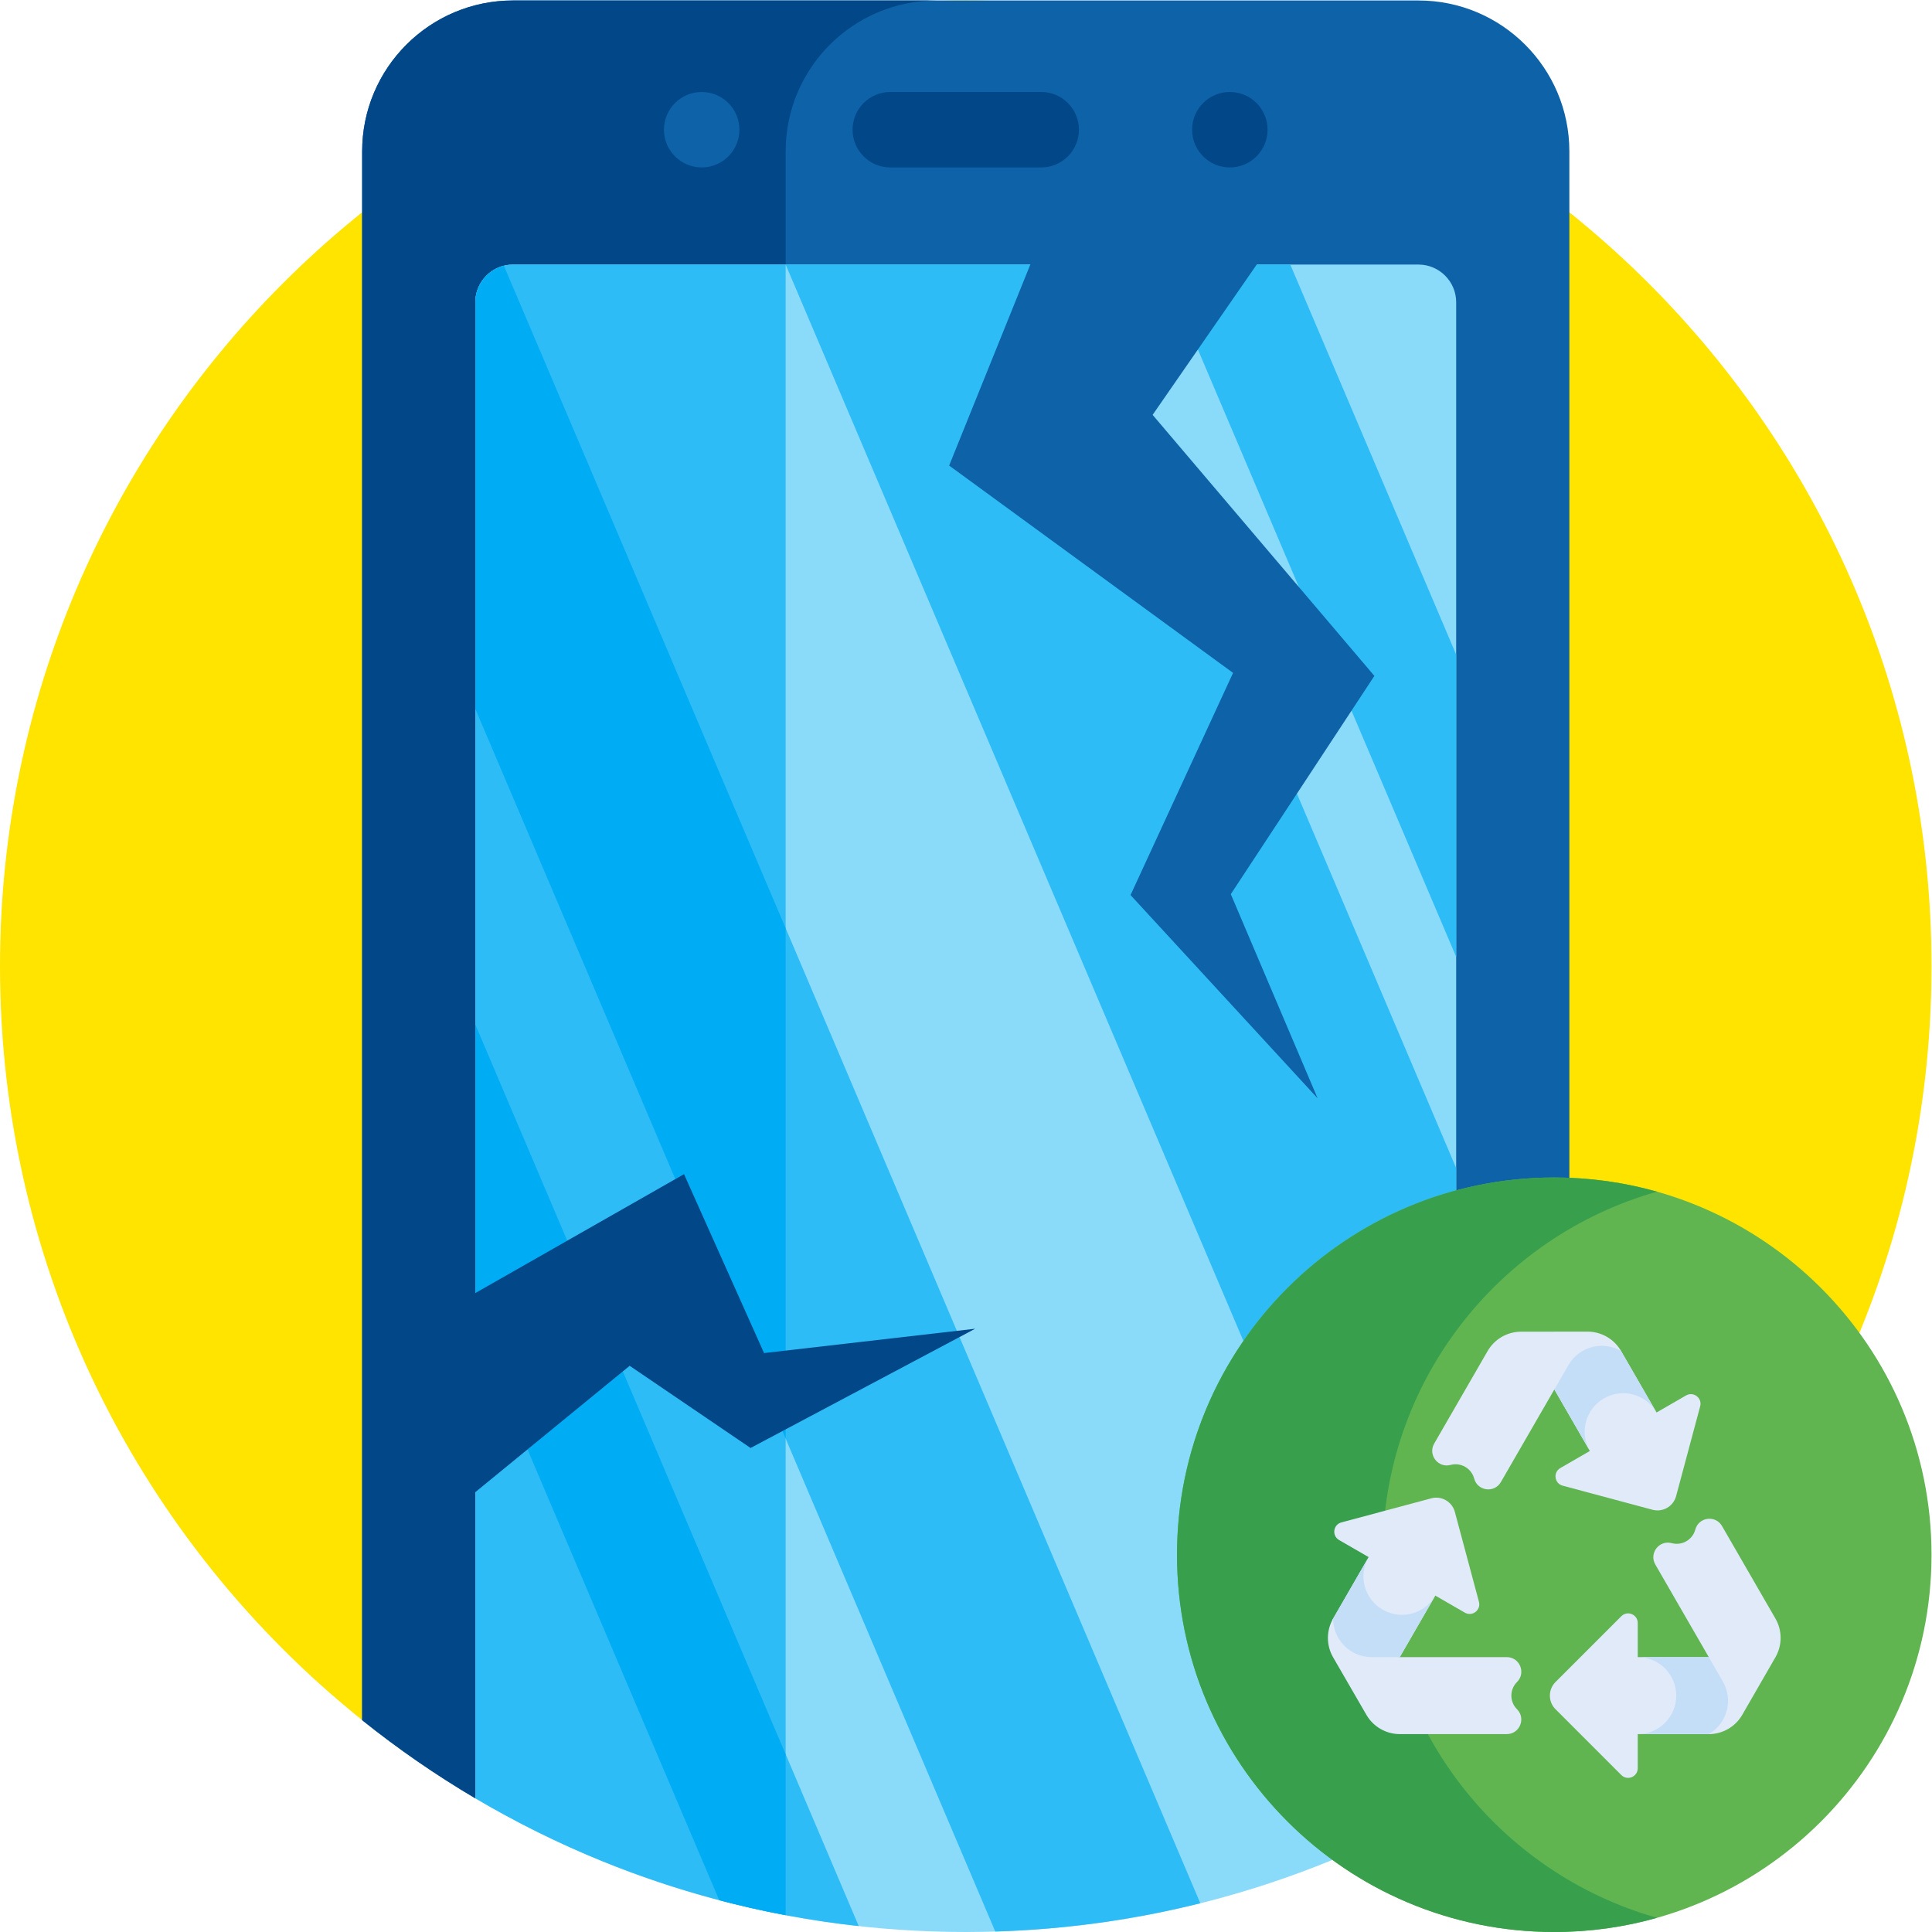 <?xml version="1.0" encoding="UTF-8" standalone="no"?>
<!-- Created with Inkscape (http://www.inkscape.org/) -->

<svg
   version="1.1"
   id="svg4647"
   xml:space="preserve"
   width="682.667"
   height="682.667"
   viewBox="0 0 682.667 682.667"
   xmlns="http://www.w3.org/2000/svg"
   xmlns:svg="http://www.w3.org/2000/svg"><defs
     id="defs4651"><clipPath
       clipPathUnits="userSpaceOnUse"
       id="clipPath4661"><path
         d="M 0,512 H 512 V 0 H 0 Z"
         id="path4659" /></clipPath><clipPath
       clipPathUnits="userSpaceOnUse"
       id="clipPath4777"><path
         d="M 0,512 H 512 V 0 H 0 Z"
         id="path4775" /></clipPath></defs><g
     id="g4653"
     transform="matrix(1.333,0,0,-1.333,0,682.667)"><g
       id="g4655"><g
         id="g4657"
         clip-path="url(#clipPath4661)"><g
           id="g4663"
           transform="translate(96.026,56.15)"><path
             d="m 0,0 h 319.949 c 58.533,46.915 96.025,118.998 96.025,199.85 0,141.384 -114.615,256 -256,256 -141.385,0 -256,-114.616 -256,-256 C -96.026,118.998 -58.534,46.915 0,0"
             style="fill:#ffe400;fill-opacity:1;fill-rule:nonzero;stroke:none"
             id="path4665" /></g><g
           id="g4667"
           transform="translate(386.022,35.44)"><path
             d="m 0,0 c 10.496,6.2 20.514,13.125 29.979,20.711 v 415.85 c 0,22.089 -17.911,40 -40,40 h -240 c -22.09,0 -40,-17.911 -40,-40 V 20.711 C -280.557,13.125 -270.539,6.2 -260.043,0 Z"
             style="fill:#0e62a8;fill-opacity:1;fill-rule:nonzero;stroke:none"
             id="path4669" /></g><g
           id="g4671"
           transform="translate(208.258,35.44)"><path
             d="m 0,0 v 436.561 c 0,22.089 17.91,40 40,40 H -72.258 c -22.09,0 -40,-17.911 -40,-40 V 20.711 C -102.791,13.122 -92.768,6.199 -82.269,0 Z"
             style="fill:#024788;fill-opacity:1;fill-rule:nonzero;stroke:none"
             id="path4673" /></g><g
           id="g4675"
           transform="translate(386,432)"><path
             d="m 0,0 c 0,5.514 -4.486,10 -10,10 h -240 c -5.514,0 -10,-4.486 -10,-10 v -396.561 c 38.105,-22.508 82.539,-35.439 130,-35.439 47.461,0 91.895,12.931 130,35.439 z"
             style="fill:#8adaf9;fill-opacity:1;fill-rule:nonzero;stroke:none"
             id="path4677" /></g><g
           id="g4679"
           transform="translate(136,442)"><path
             d="m 0,0 c -5.514,0 -10,-4.486 -10,-10 v -396.561 c 10.713,-6.328 21.926,-11.899 33.566,-16.638 l 0.104,-0.041 c 1.192,-0.486 2.39,-0.961 3.591,-1.428 0.362,-0.141 0.725,-0.277 1.087,-0.416 0.874,-0.336 1.75,-0.669 2.629,-0.995 0.536,-0.198 1.075,-0.393 1.613,-0.589 0.702,-0.255 1.404,-0.509 2.109,-0.758 0.659,-0.233 1.322,-0.462 1.984,-0.689 0.583,-0.201 1.167,-0.402 1.752,-0.598 0.757,-0.254 1.515,-0.504 2.275,-0.751 0.485,-0.158 0.971,-0.315 1.458,-0.471 0.848,-0.27 1.697,-0.536 2.549,-0.797 0.389,-0.121 0.78,-0.239 1.171,-0.357 0.939,-0.283 1.879,-0.562 2.821,-0.836 0.291,-0.084 0.583,-0.167 0.875,-0.25 1.04,-0.297 2.081,-0.589 3.126,-0.873 0.166,-0.045 0.332,-0.089 0.498,-0.134 6.259,-1.686 12.611,-3.144 19.05,-4.359 V 0 Z"
             style="fill:#2ebcf6;fill-opacity:1;fill-rule:nonzero;stroke:none"
             id="path4681" /></g><g
           id="g4683"
           transform="translate(126,160.43)"><path
             d="m 0,0 64.64,-151.995 c 12.007,-3.165 24.36,-5.476 36.99,-6.869 L 0,80.111 Z"
             style="fill:#2ebcf6;fill-opacity:1;fill-rule:nonzero;stroke:none"
             id="path4685" /></g><g
           id="g4687"
           transform="translate(192.915,7.857)"><path
             d="m 0,0 c 0.464,-0.118 0.928,-0.238 1.394,-0.354 1.128,-0.279 2.26,-0.547 3.395,-0.812 0.423,-0.098 0.845,-0.2 1.27,-0.297 1.163,-0.266 2.332,-0.517 3.502,-0.766 0.405,-0.087 0.809,-0.177 1.215,-0.261 1.22,-0.254 2.443,-0.494 3.669,-0.73 0.3,-0.057 0.598,-0.119 0.898,-0.176 V 39.26 L -66.915,232.684 V 152.572 L -2.281,0.592 C -1.522,0.392 -0.762,0.193 0,0"
             style="fill:#00adf4;fill-opacity:1;fill-rule:nonzero;stroke:none"
             id="path4689" /></g><g
           id="g4691"
           transform="translate(307.957,442)"><path
             d="m 0,0 78.043,-183.513 v 80.112 L 34.069,0 Z"
             style="fill:#2ebcf6;fill-opacity:1;fill-rule:nonzero;stroke:none"
             id="path4693" /></g><g
           id="g4695"
           transform="translate(284.141,442)"><path
             d="M 0,0 H -75.883 L 97.973,-408.809 c 1.302,0.74 2.598,1.487 3.886,2.248 v 167.045 z"
             style="fill:#2ebcf6;fill-opacity:1;fill-rule:nonzero;stroke:none"
             id="path4697" /></g><g
           id="g4699"
           transform="translate(126,324.211)"><path
             d="m 0,0 137.825,-324.087 c 18.691,0.562 36.874,3.131 54.348,7.495 L 7.574,117.479 C 3.23,116.391 0,112.465 0,107.789 Z"
             style="fill:#2ebcf6;fill-opacity:1;fill-rule:nonzero;stroke:none"
             id="path4701" /></g><g
           id="g4703"
           transform="translate(208.258,266.075)"><path
             d="m 0,0 -74.684,175.614 c -4.343,-1.088 -7.574,-5.013 -7.574,-9.689 V 58.136 L 0,-135.287 Z"
             style="fill:#00adf4;fill-opacity:1;fill-rule:nonzero;stroke:none"
             id="path4705" /></g><g
           id="g4707"
           transform="translate(305.534,402.158)"><path
             d="m 0,0 39.836,57.528 h -65.121 l -28.651,-70.967 75.259,-54.958 -27.178,-58.893 49.588,-53.868 -23.01,54.109 38.058,57.855 z"
             style="fill:#0e62a8;fill-opacity:1;fill-rule:nonzero;stroke:none"
             id="path4709" /></g><g
           id="g4711"
           transform="translate(103.149,156.353)"><path
             d="M 0,0 78.17,44.534 99.383,-2.891 155.351,3.559 95.809,-28.051 63.763,-6.265 9.943,-50.316 Z"
             style="fill:#024788;fill-opacity:1;fill-rule:nonzero;stroke:none"
             id="path4713" /></g><g
           id="g4715"
           transform="translate(276,467.745)"><path
             d="m 0,0 h -40 c -5.523,0 -10,4.477 -10,10 0,5.522 4.477,10 10,10 H 0 C 5.522,20 10,15.522 10,10 10,4.477 5.522,0 0,0"
             style="fill:#024788;fill-opacity:1;fill-rule:nonzero;stroke:none"
             id="path4717" /></g><g
           id="g4719"
           transform="translate(196,477.745)"><path
             d="m 0,0 c 0,-5.523 -4.477,-10 -10,-10 -5.523,0 -10,4.477 -10,10 0,5.522 4.477,10 10,10 C -4.477,10 0,5.522 0,0"
             style="fill:#0e62a8;fill-opacity:1;fill-rule:nonzero;stroke:none"
             id="path4721" /></g><g
           id="g4723"
           transform="translate(336,477.745)"><path
             d="m 0,0 c 0,-5.523 -4.478,-10 -10,-10 -5.522,0 -10,4.477 -10,10 0,5.522 4.478,10 10,10 C -4.478,10 0,5.522 0,0"
             style="fill:#024788;fill-opacity:1;fill-rule:nonzero;stroke:none"
             id="path4725" /></g><g
           id="g4727"
           transform="translate(512,100)"><path
             d="m 0,0 c 0,-55.229 -44.771,-100 -100,-100 -55.229,0 -100,44.771 -100,100 0,55.229 44.771,100 100,100 C -44.771,100 0,55.229 0,0"
             style="fill:#60b550;fill-opacity:1;fill-rule:nonzero;stroke:none"
             id="path4729" /></g><g
           id="g4731"
           transform="translate(366.485,100)"><path
             d="M 0,0 C 0,45.784 30.77,84.381 72.757,96.242 64.097,98.689 54.959,100 45.515,100 c -55.229,0 -100,-44.771 -100,-100 0,-55.229 44.771,-100 100,-100 9.444,0 18.582,1.311 27.242,3.758 C 30.77,-84.381 0,-45.784 0,0"
             style="fill:#389f4d;fill-opacity:1;fill-rule:nonzero;stroke:none"
             id="path4733" /></g><g
           id="g4735"
           transform="translate(452.962,72.86)"><path
             d="m 0,0 h -18.835 v 9.04 c 0,2.273 -2.748,3.411 -4.354,1.804 L -40.63,-6.596 c -1.992,-1.993 -1.992,-5.223 0,-7.216 l 17.441,-17.44 c 1.606,-1.606 4.354,-0.469 4.354,1.805 v 9.039 H 0 l 2.977,0.716 4.858,9.488 z"
             style="fill:#e1eaf9;fill-opacity:1;fill-rule:nonzero;stroke:none"
             id="path4737" /></g><g
           id="g4739"
           transform="translate(452.962,72.86)"><path
             d="m 0,0 h -18.835 c 5.636,0 10.205,-4.568 10.205,-10.204 0,-5.636 -4.568,-10.204 -10.204,-10.204 H 0 l 2.977,0.716 4.858,9.488 z"
             style="fill:#c5def8;fill-opacity:1;fill-rule:nonzero;stroke:none"
             id="path4741" /></g><g
           id="g4743"
           transform="translate(461.843,57.585)"><path
             d="m 0,0 8.789,15.256 c 1.826,3.17 1.824,7.073 -0.005,10.241 l -14.162,24.53 c -1.721,2.98 -6.185,2.392 -7.075,-0.931 -0.73,-2.722 -3.527,-4.337 -6.249,-3.608 l -0.013,0.003 c -3.323,0.889 -6.062,-2.682 -4.342,-5.661 L -5.146,8.807 C -2.328,3.926 -4,-2.315 -8.881,-5.133 -5.216,-5.133 -1.829,-3.176 0,0"
             style="fill:#e1eaf9;fill-opacity:1;fill-rule:nonzero;stroke:none"
             id="path4745" /></g><g
           id="g4747"
           transform="translate(412.019,143.815)"><path
             d="m 0,0 9.417,-16.312 -7.828,-4.519 c -1.968,-1.136 -1.58,-4.085 0.615,-4.673 l 23.823,-6.384 c 2.722,-0.729 5.52,0.886 6.249,3.608 l 6.384,23.823 c 0.588,2.195 -1.771,4.006 -3.74,2.87 l -7.828,-4.519 -9.417,16.31 -2.11,2.22 L 4.92,11.888 Z"
             style="fill:#e1eaf9;fill-opacity:1;fill-rule:nonzero;stroke:none"
             id="path4749" /></g><g
           id="g4751"
           transform="translate(412.019,143.815)"><path
             d="m 0,0 9.417,-16.312 c -2.817,4.881 -1.146,11.123 3.735,13.94 4.881,2.818 11.121,1.146 13.94,-3.734 l -9.417,16.31 -2.11,2.22 L 4.92,11.888 Z"
             style="fill:#c5def8;fill-opacity:1;fill-rule:nonzero;stroke:none"
             id="path4753" /></g><g
           id="g4755"
           transform="translate(420.809,159.144)"><path
             d="m 0,0 -17.607,-0.017 c -3.659,-0.004 -7.038,-1.957 -8.867,-5.125 l -14.162,-24.53 c -1.72,-2.979 1.021,-6.551 4.344,-5.661 2.722,0.729 5.52,-0.886 6.249,-3.607 l 0.004,-0.013 c 0.892,-3.322 5.353,-3.908 7.073,-0.93 l 17.912,31.024 c 2.818,4.88 9.059,6.552 13.94,3.734 C 7.053,-1.95 3.665,0.004 0,0"
             style="fill:#e1eaf9;fill-opacity:1;fill-rule:nonzero;stroke:none"
             id="path4757" /></g><g
           id="g4759"
           transform="translate(371.048,72.865)"><path
             d="m 0,0 9.417,16.311 7.828,-4.52 c 1.969,-1.136 4.328,0.675 3.74,2.87 l -6.383,23.823 c -0.73,2.722 -3.527,4.337 -6.249,3.608 l -23.824,-6.383 c -2.195,-0.589 -2.583,-3.537 -0.615,-4.674 l 7.828,-4.519 -9.417,-16.312 -0.868,-2.935 5.788,-8.952 z"
             style="fill:#e1eaf9;fill-opacity:1;fill-rule:nonzero;stroke:none"
             id="path4761" /></g><g
           id="g4763"
           transform="translate(371.048,72.865)"><path
             d="M 0,0 9.417,16.311 C 6.6,11.431 0.358,9.758 -4.522,12.576 c -4.881,2.818 -6.553,9.058 -3.736,13.939 l -9.417,-16.311 -0.868,-2.935 5.788,-8.952 z"
             style="fill:#c5def8;fill-opacity:1;fill-rule:nonzero;stroke:none"
             id="path4765" /></g><g
           id="g4767"
           transform="translate(353.378,72.811)"><path
             d="m 0,0 8.818,-15.239 c 1.832,-3.167 5.213,-5.116 8.871,-5.116 h 28.325 c 3.441,0 5.164,4.159 2.731,6.592 -1.993,1.992 -1.993,5.223 0,7.215 l 0.01,0.01 c 2.431,2.434 0.707,6.592 -2.733,6.592 H 10.2 C 4.563,0.054 -0.005,4.622 -0.005,10.258 -1.837,7.084 -1.836,3.173 0,0"
             style="fill:#e1eaf9;fill-opacity:1;fill-rule:nonzero;stroke:none"
             id="path4769" /></g></g></g><g
       id="g4771"><g
         id="g4773"
         clip-path="url(#clipPath4777)"><g
           id="g4779"
           transform="translate(437.019,606.981)"><path
             d="m 0,0 c -99.975,-99.974 -262.065,-99.974 -362.039,0 -99.974,99.975 -99.974,262.064 0,362.039 99.974,99.974 262.064,99.974 362.039,0 C 99.974,262.064 99.974,99.975 0,0"
             style="fill:#e80054;fill-opacity:1;fill-rule:nonzero;stroke:none"
             id="path4781" /></g><g
           id="g4783"
           transform="translate(437.019,606.981)"><path
             d="m 0,0 c -99.975,-99.974 -262.065,-99.974 -362.039,0 -99.974,99.975 -99.974,262.064 0,362.039 99.974,99.974 262.064,99.974 362.039,0 C 99.974,262.064 99.974,99.975 0,0"
             style="fill:#e80054;fill-opacity:1;fill-rule:nonzero;stroke:none"
             id="path4785" /></g></g></g></g></svg>
